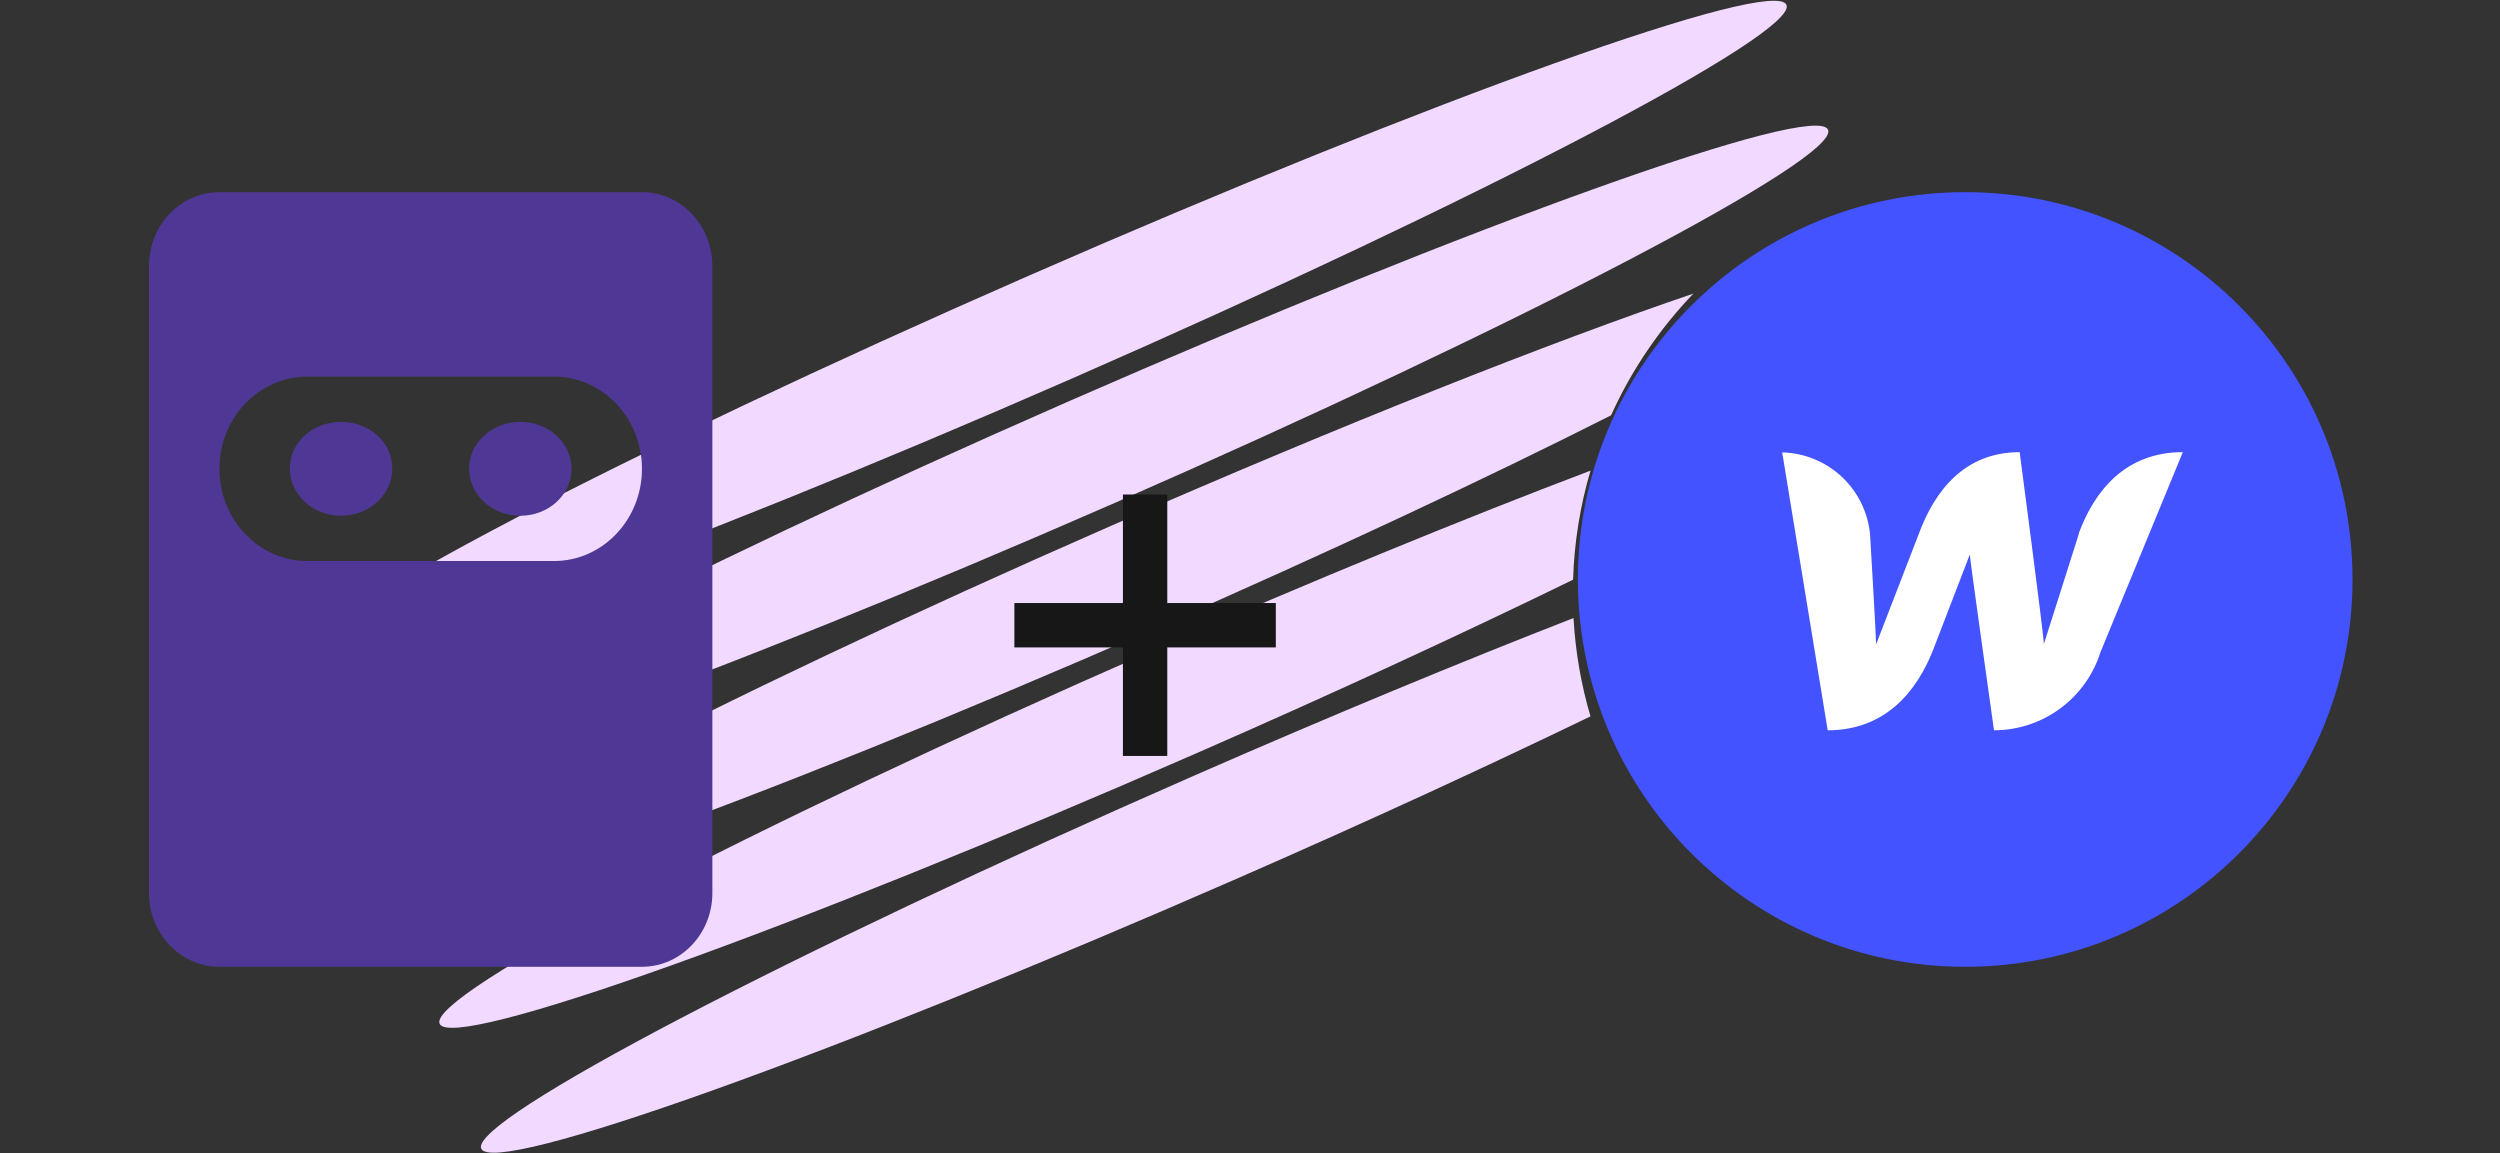 <svg width="453" height="209" viewBox="0 0 453 209" fill="none" xmlns="http://www.w3.org/2000/svg">
<rect x="0" y="0" width="453" height="209" fill="#333333" stroke="none"/>
<path fill-rule="evenodd" clip-rule="evenodd" d="M57.035 117.632C59.274 122.744 120.783 100.752 194.421 68.51C268.058 36.269 325.939 5.989 323.701 0.877C321.462 -4.235 259.953 17.757 186.315 49.998C112.678 82.239 54.797 112.52 57.035 117.632ZM64.578 140.263C66.817 145.375 128.326 123.382 201.964 91.141C275.601 58.9 333.482 28.619 331.243 23.507C329.005 18.395 267.496 40.388 193.858 72.629C120.221 104.87 62.34 135.151 64.578 140.263ZM209.499 113.761C135.861 146.003 74.352 167.995 72.114 162.883C69.875 157.771 127.756 127.49 201.393 95.249C243.409 76.853 281.477 61.793 306.839 53.202C300.696 59.61 295.629 67.057 291.927 75.253C269.659 86.516 241.023 99.959 209.499 113.761ZM288.203 85.278C265.695 93.804 238.281 105.023 208.94 117.869C135.303 150.11 77.422 180.391 79.66 185.503C81.899 190.615 143.408 168.623 217.046 136.382C242.121 125.403 265.369 114.651 285.039 105.043C285.254 98.198 286.345 91.573 288.203 85.278ZM285.122 111.99C264.835 119.891 241.349 129.611 216.479 140.5C142.842 172.741 84.961 203.022 87.2 208.134C89.438 213.246 150.947 191.253 224.585 159.012C247.822 148.838 269.49 138.86 288.195 129.805C286.516 124.109 285.465 118.144 285.122 111.99Z" fill="#F1D9FF"/>
<path d="M71.081 84.883C71.081 89.618 66.926 93.456 61.8 93.456C56.675 93.456 52.52 89.618 52.52 84.883C52.52 80.148 56.675 76.443 61.8 76.443C66.926 76.443 71.081 80.148 71.081 84.883Z" fill="#4F3895"/>
<path d="M103.561 84.95C103.561 89.648 99.406 93.456 94.281 93.456C89.156 93.456 85.001 89.648 85.001 84.95C85.001 80.252 89.156 76.443 94.281 76.443C99.406 76.443 103.561 80.252 103.561 84.95Z" fill="#4F3895"/>
<path fill-rule="evenodd" clip-rule="evenodd" d="M39.76 34.821C32.713 34.821 27 40.806 27 48.189V161.813C27 169.196 32.713 175.181 39.76 175.181H116.321C123.368 175.181 129.081 169.196 129.081 161.813V48.189C129.081 40.806 123.368 34.821 116.321 34.821H39.76ZM55.71 68.24C46.901 68.24 39.76 75.721 39.76 84.95C39.76 94.178 46.901 101.659 55.71 101.659H100.371C109.18 101.659 116.321 94.178 116.321 84.95C116.321 75.721 109.18 68.24 100.371 68.24H55.71Z" fill="#4F3895"/>
<path d="M203.472 136.977V89.605H211.511V136.977H203.472ZM183.806 117.31V109.271H231.177V117.31H183.806Z" fill="#171717"/>
<g clip-path="url(#clip0_318_3299)">
<path d="M356.094 175.181C394.853 175.181 426.274 143.761 426.274 105.001C426.274 66.242 394.853 34.821 356.094 34.821C317.335 34.821 285.914 66.242 285.914 105.001C285.914 143.761 317.335 175.181 356.094 175.181Z" fill="#4353FF"/>
<path d="M376.709 96.668L370.349 116.713C370.349 115.177 365.963 81.93 365.963 81.93C355.874 81.93 350.523 89.079 347.716 96.668L339.952 116.757C339.952 115.309 338.856 96.843 338.856 96.843C338.481 92.845 336.654 89.124 333.719 86.384C330.785 83.643 326.947 82.074 322.934 81.974L331.18 132.328C341.707 132.328 347.409 125.178 350.348 117.59L356.927 100.484C356.927 101.185 361.313 132.328 361.313 132.328C365.618 132.322 369.809 130.946 373.279 128.399C376.749 125.851 379.318 122.265 380.613 118.16L395.526 81.93C384.999 81.93 379.472 89.079 376.665 96.668H376.709Z" fill="white"/>
</g>
<defs>
<clipPath id="clip0_318_3299">
<rect width="140.36" height="140.36" fill="white" transform="translate(285.914 34.821)"/>
</clipPath>
</defs>
</svg>

